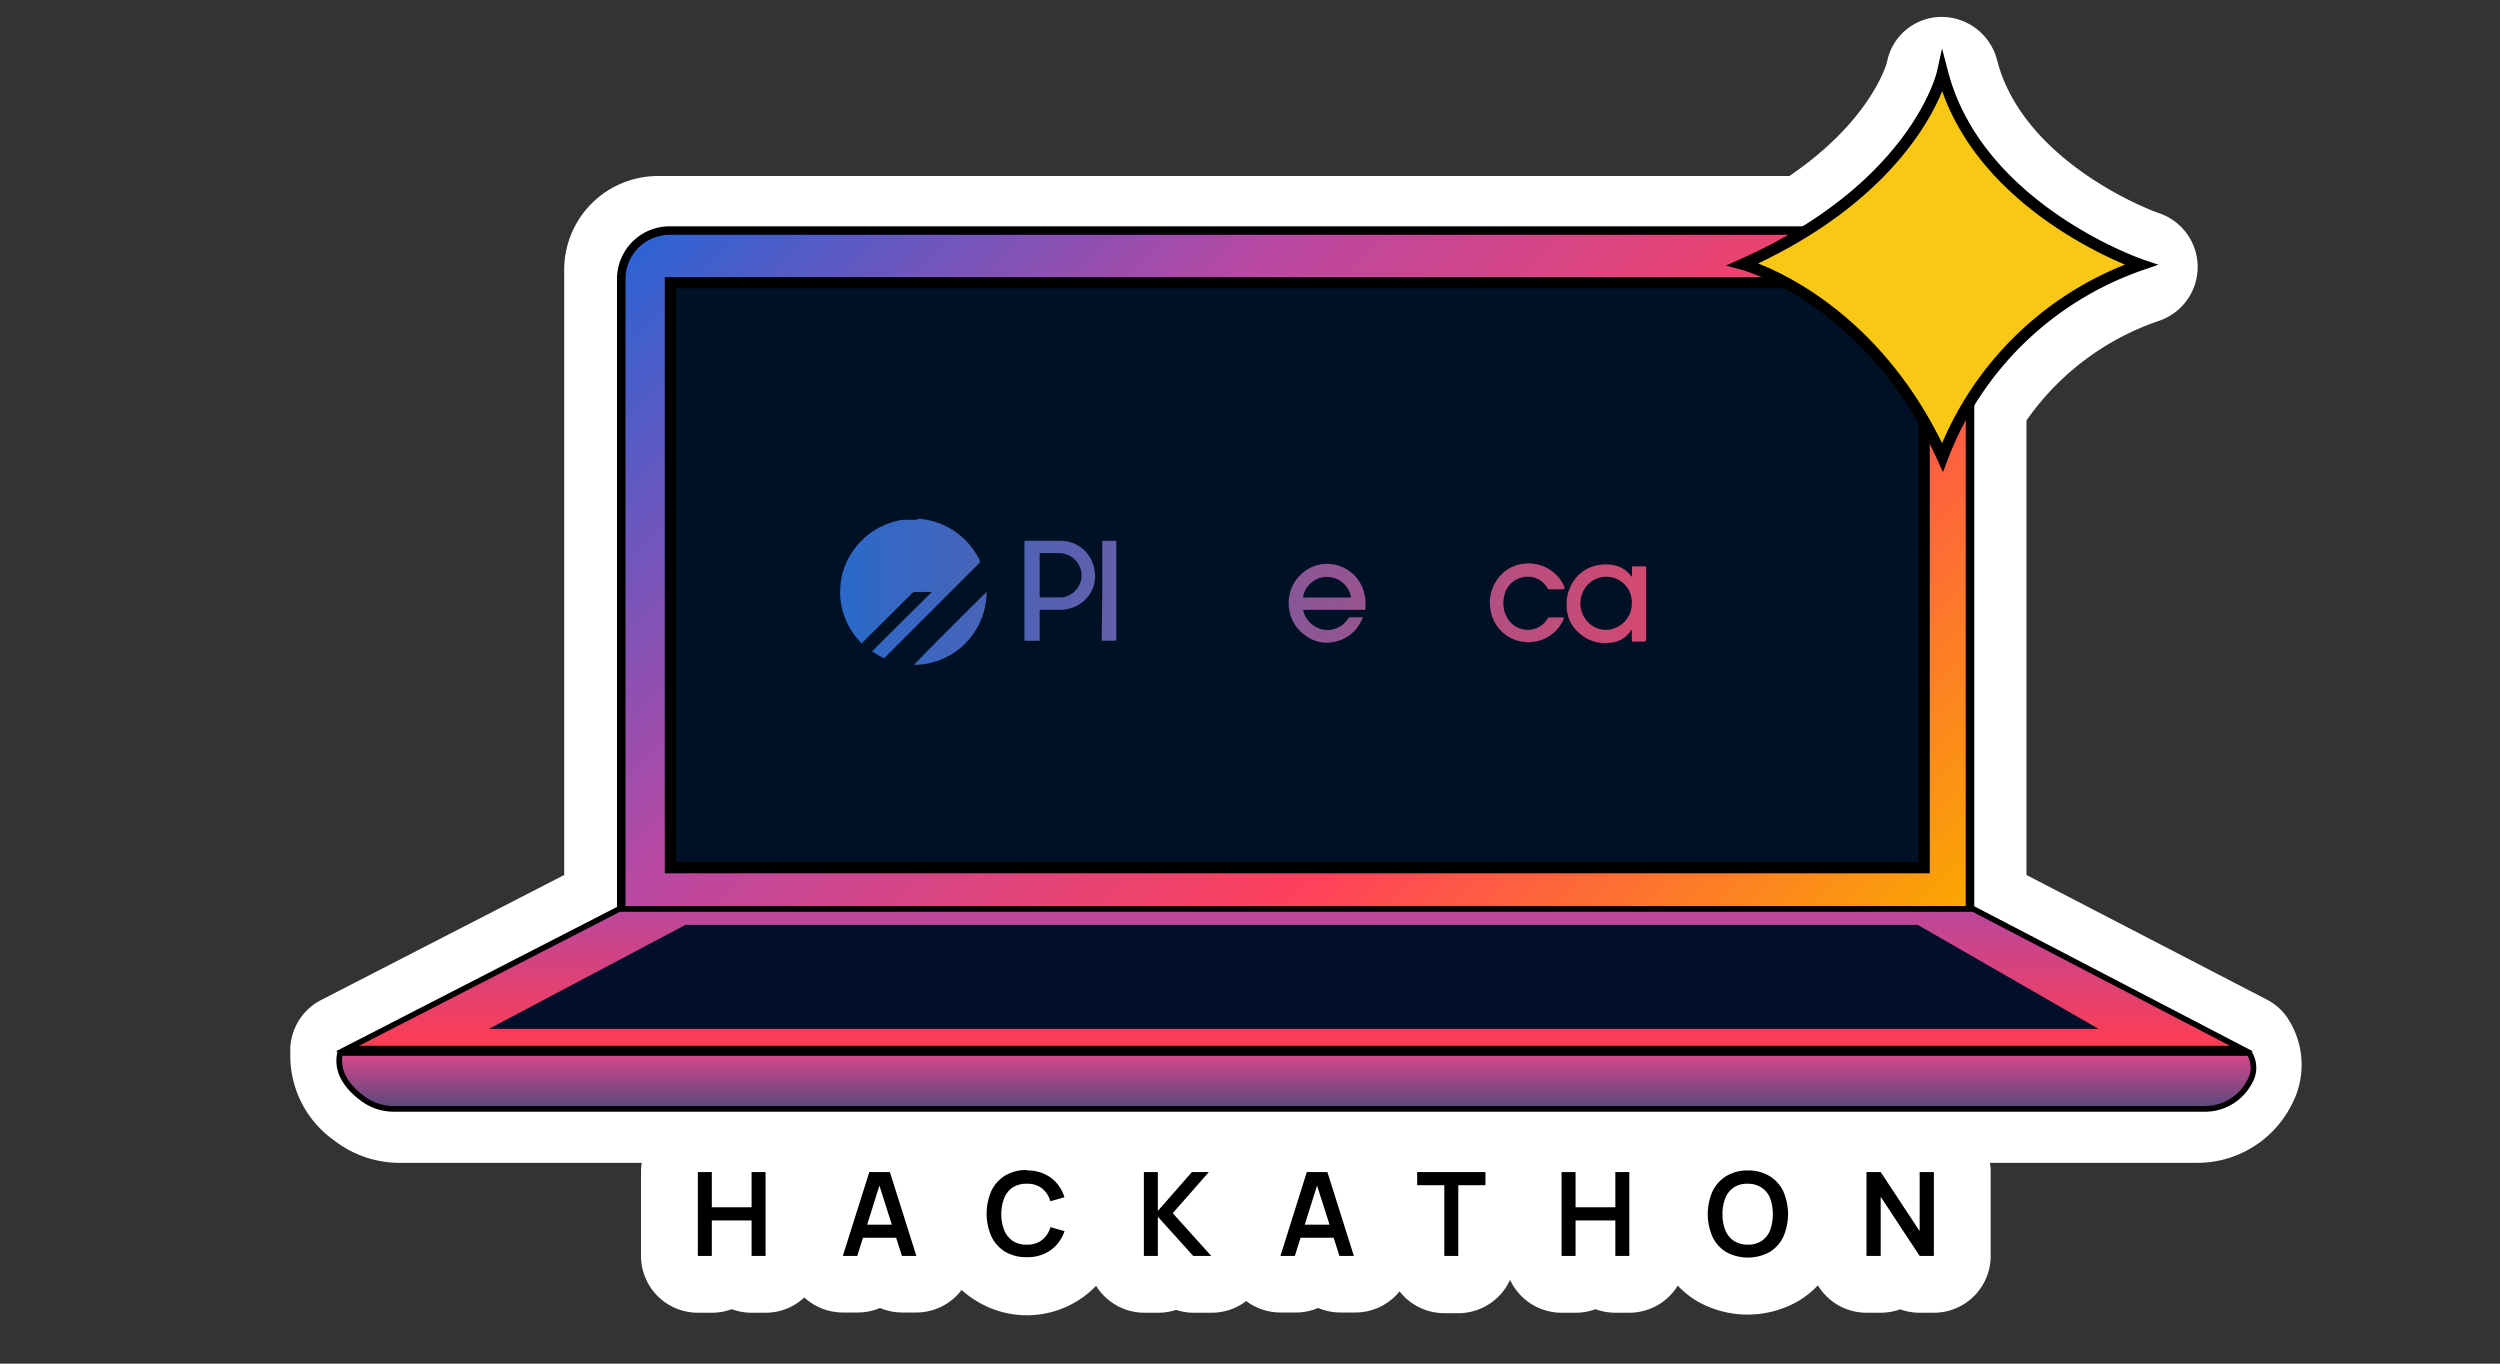 <svg id="Layer_1" data-name="Layer 1" xmlns="http://www.w3.org/2000/svg" xmlns:xlink="http://www.w3.org/1999/xlink" viewBox="0 0 220 120"><rect x="0" y="0" width="220" height="120" fill="#333333" stroke="none"/><defs><style>.cls-1{fill:none;}.cls-2{fill:url(#linear-gradient);}.cls-3{fill:#fff;}.cls-4,.cls-5,.cls-6,.cls-8,.cls-9{stroke:#000;stroke-miterlimit:10;}.cls-4,.cls-6{stroke-width:0.5px;}.cls-4{fill:url(#linear-gradient-2);}.cls-5{stroke-width:0.75px;fill:url(#linear-gradient-3);}.cls-6{fill:url(#linear-gradient-4);}.cls-7{fill:#010f2a;}.cls-8{fill:#001126;}.cls-9{fill:#f9c815;}.cls-10{clip-path:url(#clip-path);}.cls-11{fill:url(#linear-gradient-5);}.cls-12{clip-path:url(#clip-path-2);}.cls-13{clip-path:url(#clip-path-3);}.cls-14{clip-path:url(#clip-path-4);}.cls-15{clip-path:url(#clip-path-5);}.cls-16{clip-path:url(#clip-path-6);}.cls-17{clip-path:url(#clip-path-7);}.cls-18{clip-path:url(#clip-path-8);}.cls-19{clip-path:url(#clip-path-9);}.cls-20{clip-path:url(#clip-path-10);}.cls-21{clip-path:url(#clip-path-11);}.cls-22{clip-path:url(#clip-path-12);}.cls-23{clip-path:url(#clip-path-13);}</style><linearGradient id="linear-gradient" x1="28.04" y1="51.99" x2="200.09" y2="51.99" gradientUnits="userSpaceOnUse"><stop offset="0" stop-color="#276aca"/><stop offset="1" stop-color="#ed4462"/></linearGradient><linearGradient id="linear-gradient-2" x1="114.06" y1="97.58" x2="114.06" y2="92.66" gradientUnits="userSpaceOnUse"><stop offset="0" stop-color="#57487d"/><stop offset="1" stop-color="#da488c"/></linearGradient><linearGradient id="linear-gradient-3" x1="70" y1="7.45" x2="158.02" y2="95.48" gradientUnits="userSpaceOnUse"><stop offset="0" stop-color="#2c63d4"/><stop offset="0.32" stop-color="#b948a3"/><stop offset="0.66" stop-color="#ff415b"/><stop offset="1" stop-color="#fba900"/></linearGradient><linearGradient id="linear-gradient-4" x1="113.91" y1="92.28" x2="113.91" y2="79.99" gradientUnits="userSpaceOnUse"><stop offset="0" stop-color="#fe3d51"/><stop offset="1" stop-color="#b9479e"/></linearGradient><clipPath id="clip-path"><path id="SVGID" class="cls-1" d="M80.89,45.65a6.5,6.5,0,0,1,5.33,3.67c0,.11,0,.11,0,.19l-8.36,8.36a.13.13,0,0,1-.18,0,6.4,6.4,0,0,1-.94-.55L82,52.09a.19.19,0,0,0-.12,0H80.51a.31.31,0,0,0-.22.09L75.94,56.5l-.1.14a6.45,6.45,0,0,1-1.89-4,7.27,7.27,0,0,1,0-1,6,6,0,0,1,.35-1.69,6.52,6.52,0,0,1,1.29-2.14,6.31,6.31,0,0,1,1.64-1.31,6.43,6.43,0,0,1,2.22-.76c.19,0,.39,0,.59,0h.65C80.73,45.67,80.81,45.63,80.89,45.65Z"/></clipPath><linearGradient id="linear-gradient-5" x1="72.85" y1="48.42" x2="155.85" y2="48.42" xlink:href="#linear-gradient"/><clipPath id="clip-path-2"><path id="SVGID-2" data-name="SVGID" class="cls-1" d="M105.8,49.8h-1.1c-.06,0-.07,0-.07.08v.69a.28.28,0,0,1,0,.15l-.07-.09a2.42,2.42,0,0,0-1.14-.83A3.49,3.49,0,0,0,99.54,51a3.59,3.59,0,0,0-.67,2.22,3.14,3.14,0,0,0,.94,2.27,3.44,3.44,0,0,0,3,1,2.33,2.33,0,0,0,1.72-1.07s0,0,0,0,0,.08,0,.12v.71c0,.16,0,.16.18.16h.89c.17,0,.17,0,.17-.16V49.87S105.85,49.8,105.8,49.8Zm-2,5.1a2.2,2.2,0,0,1-3-.17,2.37,2.37,0,0,1,.89-3.86,1.86,1.86,0,0,1,.39-.1l.32,0a2.34,2.34,0,0,1,1.43,4.15Z"/></clipPath><clipPath id="clip-path-3"><path id="SVGID-3" data-name="SVGID" class="cls-1" d="M144.86,56.23V50a.33.33,0,0,1,0-.1s0-.06-.07-.06h-1.1c-.05,0-.07,0-.07.07v.85a.24.24,0,0,1-.1-.1,2.49,2.49,0,0,0-1.3-.88,3.51,3.51,0,0,0-1.58-.05,3.25,3.25,0,0,0-2.22,1.48,3.64,3.64,0,0,0-.56,2.11,3.15,3.15,0,0,0,1,2.3,3.41,3.41,0,0,0,2.87.94,2.35,2.35,0,0,0,1.8-1.09s0-.06.07,0v.88c0,.13,0,.11.12.11h1C144.88,56.38,144.85,56.41,144.86,56.23Zm-3.26-.82a2.15,2.15,0,0,1-2-.83,2.38,2.38,0,0,1,.53-3.47,2.26,2.26,0,0,1,3.42,1.38c0,.1,0,.2.05.3a1.15,1.15,0,0,1,0,.24A2.33,2.33,0,0,1,141.6,55.41Z"/></clipPath><clipPath id="clip-path-4"><path id="SVGID-4" data-name="SVGID" class="cls-1" d="M130.52,49.78h-1.26s-.1,0-.12-.06a1.46,1.46,0,0,0-1.07-1,2.42,2.42,0,0,0-1.55.08,1.35,1.35,0,0,0-.71.6A1.07,1.07,0,0,0,126,50.8a2.53,2.53,0,0,0,.86.45c.42.13.84.23,1.26.34a4.59,4.59,0,0,1,1.32.54,2.13,2.13,0,0,1,1,1.13,2.32,2.32,0,0,1-.83,2.67,3.42,3.42,0,0,1-1.4.56,5,5,0,0,1-2-.08,3,3,0,0,1-1.48-.85,2.56,2.56,0,0,1-.56-1.1.15.15,0,0,0,0-.07s0,0,0,0,0,0,.07,0h1.19a.12.12,0,0,1,.13.08,1.32,1.32,0,0,0,.74.78,2.59,2.59,0,0,0,1.29.21,2.28,2.28,0,0,0,1-.26,1.31,1.31,0,0,0,.68-.78,1.05,1.05,0,0,0-.39-1.2,2.82,2.82,0,0,0-.92-.41l-1.43-.4a3.77,3.77,0,0,1-1.19-.54,2,2,0,0,1-.88-1.23,2.25,2.25,0,0,1,1-2.4,3.17,3.17,0,0,1,1.29-.52,3.62,3.62,0,0,1,1.93.13A3.05,3.05,0,0,1,130.22,49a2,2,0,0,1,.3.67S130.54,49.75,130.52,49.78Z"/></clipPath><clipPath id="clip-path-5"><path id="SVGID-5" data-name="SVGID" class="cls-1" d="M120.08,52.31a3.37,3.37,0,0,0-4.17-2.58,3.46,3.46,0,0,0-2.47,3.85,3.31,3.31,0,0,0,1.28,2.23,3.14,3.14,0,0,0,2.78.66,3.27,3.27,0,0,0,2.26-1.77,2.7,2.7,0,0,0,.17-.38h-1.1a.21.21,0,0,0-.2.12,2.14,2.14,0,0,1-2.64.83,2.26,2.26,0,0,1-1.29-1.46.21.21,0,0,1,0-.14H120c.14,0,.14,0,.16-.13A4.54,4.54,0,0,0,120.08,52.31Zm-5.42.27a2.14,2.14,0,0,1,4.23,0Z"/></clipPath><clipPath id="clip-path-6"><path id="SVGID-6" data-name="SVGID" class="cls-1" d="M154.39,52.46a3.31,3.31,0,0,0-1.06-2,3.38,3.38,0,0,0-2.92-.81,3.13,3.13,0,0,0-1.74,1,3.56,3.56,0,0,0-.93,3.06,3.27,3.27,0,0,0,1.07,2,3.13,3.13,0,0,0,2.92.84,3.3,3.3,0,0,0,2.44-2,.1.1,0,0,0,0-.11h-1.06a.23.23,0,0,0-.22.12,2.15,2.15,0,0,1-2.42.91A2.22,2.22,0,0,1,149.06,54a.92.92,0,0,1-.11-.33.42.42,0,0,1,.16,0h5.07c.22,0,.22,0,.22-.22v-.72A2.26,2.26,0,0,0,154.39,52.46Zm-5.44.11a2.16,2.16,0,0,1,2.15-1.82,2.14,2.14,0,0,1,2.07,1.82Z"/></clipPath><clipPath id="clip-path-7"><path id="SVGID-7" data-name="SVGID" class="cls-1" d="M96.31,50.15a3,3,0,0,0-3-2.56h-3c-.15,0-.16,0-.16.15V56.2a.33.33,0,0,1,0,.1c0,.06,0,.09.09.09H91.4c.06,0,.09,0,.09-.08a.27.27,0,0,1,0-.09c0-.81,0-1.61,0-2.42,0-.15,0-.14.13-.14h1.66a2.85,2.85,0,0,0,.77-.09,3,3,0,0,0,2.11-1.78A2.87,2.87,0,0,0,96.31,50.15Zm-1.13.65a2,2,0,0,1-1.68,1.77H91.62c-.16,0-.13,0-.13-.13,0-.61,0-1.22,0-1.83V48.73s0-.06.05-.06h1.67A2,2,0,0,1,95.18,50.8Z"/></clipPath><clipPath id="clip-path-8"><path id="SVGID-8" data-name="SVGID" class="cls-1" d="M108.1,50.49l.12-.13a2.17,2.17,0,0,1,1.26-.69,3,3,0,0,1,1.66.15,2.39,2.39,0,0,1,1.54,1.77,3.55,3.55,0,0,1,.1.86v3.81c0,.14,0,.12-.12.12h-1c-.13,0-.12,0-.12-.12V52.79a3.12,3.12,0,0,0-.14-1,1.3,1.3,0,0,0-.71-.87,1.83,1.83,0,0,0-1.6,0,1.6,1.6,0,0,0-.81,1,2.73,2.73,0,0,0-.12.85v3.43c0,.17,0,.17-.17.17h-1c-.1,0-.1,0-.1-.1,0-.44,0-.89,0-1.33,0-1.66,0-3.33,0-5,0-.18,0-.16.15-.16h1c.1,0,.11,0,.11.1v.58Z"/></clipPath><clipPath id="clip-path-9"><path id="SVGID-9" data-name="SVGID" class="cls-1" d="M137.6,51.86h-1.3c-.07,0-.09,0-.12-.09a2.19,2.19,0,0,0-.5-.6,1.87,1.87,0,0,0-1-.41,2.2,2.2,0,0,0-1.19.21,2.06,2.06,0,0,0-1.1,1.39,2.65,2.65,0,0,0,.2,1.93,2.08,2.08,0,0,0,3,.79,2.26,2.26,0,0,0,.61-.66.13.13,0,0,1,.13-.09h1.29s0,.08,0,.11a3.29,3.29,0,0,1-2.44,2,3.35,3.35,0,0,1-4-2.67,3.5,3.5,0,0,1,.89-3.16,3.13,3.13,0,0,1,2-1,3.43,3.43,0,0,1,2.91,1,3,3,0,0,1,.71,1.1A.13.13,0,0,1,137.6,51.86Z"/></clipPath><clipPath id="clip-path-10"><path id="SVGID-10" data-name="SVGID" class="cls-1" d="M124.14,56.26a1.42,1.42,0,0,1-.51.21,2.47,2.47,0,0,1-1.45,0A1.56,1.56,0,0,1,121.12,55v-.25c0-1.23,0-2.46,0-3.69,0-.18,0-.16-.15-.16h-.73c-.07,0-.1,0-.09-.09v-.9c0-.08,0-.09.1-.09H121c.18,0,.15,0,.15-.16,0-.63,0-1.27,0-1.9,0,0,0-.07,0-.1s0,0,0,0h1.06c.13,0,.12,0,.12.12v2c0,.12,0,.12.11.12h1.07c.21,0,.21,0,.21.21v.75c0,.13,0,.12-.13.12h-1.13c-.14,0-.13,0-.13.12v3.59a1.49,1.49,0,0,0,.05.36.63.63,0,0,0,.57.47,1.39,1.39,0,0,0,.5,0c.06,0,.1,0,.13,0A3.15,3.15,0,0,0,124.14,56.26Z"/></clipPath><clipPath id="clip-path-11"><path id="SVGID-11" data-name="SVGID" class="cls-1" d="M86.82,52.09a6.42,6.42,0,0,1-6.4,6.42C80.5,58.38,86,52.86,86.82,52.09Z"/></clipPath><clipPath id="clip-path-12"><path id="SVGID-12" data-name="SVGID" class="cls-1" d="M147.07,52v4.25c0,.15,0,.13-.14.13h-1c-.15,0-.13,0-.13-.14V47.76c0-.2,0-.17.18-.17h.92c.17,0,.15,0,.15.15Z"/></clipPath><clipPath id="clip-path-13"><path id="SVGID-13" data-name="SVGID" class="cls-1" d="M97,52V47.75c0-.18,0-.16.16-.16h.92c.18,0,.16,0,.16.17v8.47c0,.17,0,.15-.15.15h-1c-.16,0-.14,0-.14-.14Z"/></clipPath></defs><title>Artboard 1</title><path class="cls-2" d="M35.24,99.89a6.94,6.94,0,0,1-4.32-1.49c-2.1-1.67-3.1-3.74-2.84-5.89a2.46,2.46,0,0,1,1.32-2.26L52.15,78.56V23.72A5.74,5.74,0,0,1,57.88,18H158.21c8.65-5.63,10.21-11.7,10.27-12a2.52,2.52,0,0,1,2.41-1.92h0A2.5,2.5,0,0,1,173.34,6c2.76,10.6,15.72,15.14,15.85,15.18a2.51,2.51,0,0,1,1.69,2.37,2.48,2.48,0,0,1-1.7,2.36,25.94,25.94,0,0,0-13.35,10.39V78.51l22.56,11.75a2.4,2.4,0,0,1,.83.69,5,5,0,0,1,.24,5.25,6.84,6.84,0,0,1-6.17,3.69Z"/><path class="cls-3" d="M170.92,6.59c3.13,12,17.46,16.91,17.46,16.91a28.49,28.49,0,0,0-15,12V80.18h.3l23.61,12.3a2.48,2.48,0,0,1,0,2.6,4.36,4.36,0,0,1-3.93,2.31h-158a4.36,4.36,0,0,1-2.76-1c-1.07-.84-2.25-2.22-1.86-4h-.07l23.92-12.3h.18V23.72a3.23,3.23,0,0,1,3.23-3.24H158.94c10.32-6.45,12-13.89,12-13.89m0-5.1h-.18a4.9,4.9,0,0,0-4.71,4c-.16.57-1.72,5.34-8.59,10H57.88a8.25,8.25,0,0,0-8.23,8.24V77L28.26,88a5,5,0,0,0-2.71,4.72,9.11,9.11,0,0,0,3.82,7.61,9.42,9.42,0,0,0,5.87,2h158a9.29,9.29,0,0,0,8.4-5.07,7.46,7.46,0,0,0-.5-7.91A4.93,4.93,0,0,0,199.55,88L178.33,77V37A23.38,23.38,0,0,1,190,28.23a5,5,0,0,0,0-9.47c-.1,0-11.85-4.23-14.25-13.44a5.05,5.05,0,0,0-4.82-3.83Z"/><path class="cls-4" d="M29.93,92.66h168a2.46,2.46,0,0,1,0,2.6,4.42,4.42,0,0,1-4,2.32H34.58a4.52,4.52,0,0,1-2.78-1C30.73,95.78,29.53,94.41,29.93,92.66Z"/><path class="cls-5" d="M58.92,20.29H169.1a4.26,4.26,0,0,1,4.26,4.26v55.6a0,0,0,0,1,0,0H54.67a0,0,0,0,1,0,0V24.54A4.26,4.26,0,0,1,58.92,20.29Z"/><polygon class="cls-6" points="30.56 92.28 54.49 79.99 173.65 79.99 197.26 92.28 30.56 92.28"/><polygon class="cls-7" points="60.32 81.39 43.03 90.54 184.67 90.54 168.76 81.39 60.32 81.39"/><rect class="cls-8" x="59" y="24.89" width="110.32" height="51.46"/><path class="cls-9" d="M170.94,6.4s-2.22,10-17.56,16.85c0,0,11.2,3,17.56,17A28.71,28.71,0,0,1,188.4,23.3S174.07,18.41,170.94,6.4Z"/><g class="cls-10"><rect class="cls-11" x="72.85" y="37.27" width="83" height="22.3"/></g><g class="cls-12"><rect class="cls-11" x="72.85" y="37.27" width="83" height="22.3"/></g><g class="cls-13"><rect class="cls-11" x="72.85" y="37.27" width="83" height="22.3"/></g><g class="cls-14"><rect class="cls-11" x="72.85" y="37.27" width="83" height="22.3"/></g><g class="cls-15"><rect class="cls-11" x="72.85" y="37.27" width="83" height="22.3"/></g><g class="cls-16"><rect class="cls-11" x="72.85" y="37.27" width="83" height="22.3"/></g><g class="cls-17"><rect class="cls-11" x="72.85" y="37.27" width="83" height="22.3"/></g><g class="cls-18"><rect class="cls-11" x="72.85" y="37.27" width="83" height="22.3"/></g><g class="cls-19"><rect class="cls-11" x="72.85" y="37.27" width="83" height="22.3"/></g><g class="cls-20"><rect class="cls-11" x="72.85" y="37.27" width="83" height="22.3"/></g><g class="cls-21"><rect class="cls-11" x="72.85" y="37.27" width="83" height="22.3"/></g><g class="cls-22"><rect class="cls-11" x="72.85" y="37.27" width="83" height="22.3"/></g><g class="cls-23"><rect class="cls-11" x="72.85" y="37.27" width="83" height="22.3"/></g><rect class="cls-3" x="67.37" y="98.89" width="97.66" height="10.04"/><path d="M66.14,113a2.5,2.5,0,0,1-1.75-.71,2.5,2.5,0,0,1-1.75.71H61.41a2.5,2.5,0,0,1-2.5-2.5v-7.38a2.5,2.5,0,0,1,2.5-2.5h1.23a2.5,2.5,0,0,1,1.75.71,2.5,2.5,0,0,1,1.75-.71h1.23a2.5,2.5,0,0,1,2.5,2.5v7.38a2.5,2.5,0,0,1-2.5,2.5Z"/><path class="cls-3" d="M67.37,103.14v7.38H66.14V107.4h-3.5v3.12H61.41v-7.38h1.23v3.1h3.5v-3.1h1.23m0-5H66.14a5.07,5.07,0,0,0-1.75.31,5,5,0,0,0-1.75-.31H61.41a5,5,0,0,0-5,5v7.38a5,5,0,0,0,5,5h1.23a5,5,0,0,0,1.75-.31,5.07,5.07,0,0,0,1.75.31h1.23a5,5,0,0,0,5-5v-7.38a5,5,0,0,0-5-5Z"/><path d="M79.37,113a2.5,2.5,0,0,1-2-1,2.48,2.48,0,0,1-2,1H74.17a2.5,2.5,0,0,1-2.38-3.25l2.32-7.38a2.5,2.5,0,0,1,2.39-1.75h1.81a2.48,2.48,0,0,1,2.38,1.75L83,109.77A2.5,2.5,0,0,1,80.64,113Z"/><path class="cls-3" d="M78.31,103.14l2.33,7.38H79.37l-.51-1.6H75.94l-.5,1.6H74.17l2.33-7.38h1.81m-2,4.63h2.17l-1.09-3.44-1.08,3.44m2-9.63H76.5a5,5,0,0,0-4.77,3.49L69.4,109a5,5,0,0,0,4.77,6.5h1.27a4.94,4.94,0,0,0,2-.4,5,5,0,0,0,2,.4h1.27A5,5,0,0,0,85.4,109l-2.32-7.39a5,5,0,0,0-4.77-3.49Z"/><path d="M90.35,113.17a6,6,0,0,1-3.2-.85A5.68,5.68,0,0,1,85,109.93a7.09,7.09,0,0,1-.67-3.1,7.16,7.16,0,0,1,.67-3.11,5.66,5.66,0,0,1,2.16-2.38,6.37,6.37,0,0,1,6.83.28,5.82,5.82,0,0,1,2.08,3,2.52,2.52,0,0,1-.19,1.94,2.2,2.2,0,0,1-.19.3,2.9,2.9,0,0,1,.19.29,2.55,2.55,0,0,1,.19,1.95A5.86,5.86,0,0,1,94,112,5.94,5.94,0,0,1,90.35,113.17Z"/><path class="cls-3" d="M90.35,103a3.5,3.5,0,0,1,2.13.64,3.36,3.36,0,0,1,1.19,1.72l-1.24.35a2.23,2.23,0,0,0-.74-1.14,2.1,2.1,0,0,0-1.34-.4,2.18,2.18,0,0,0-1.24.33,2,2,0,0,0-.74.94,4,4,0,0,0,0,2.82,2.13,2.13,0,0,0,.75.94,2.18,2.18,0,0,0,1.24.33,2.1,2.1,0,0,0,1.34-.41,2.2,2.2,0,0,0,.74-1.13l1.24.35A3.36,3.36,0,0,1,92.48,110a3.49,3.49,0,0,1-2.13.63,3.6,3.6,0,0,1-1.9-.48,3.18,3.18,0,0,1-1.21-1.35,5,5,0,0,1,0-4,3.18,3.18,0,0,1,1.21-1.35,3.6,3.6,0,0,1,1.9-.49m0-5a8.41,8.41,0,0,0-4.51,1.23,8.12,8.12,0,0,0-3.09,3.42,9.95,9.95,0,0,0,0,8.4,8.18,8.18,0,0,0,3.09,3.42,8.46,8.46,0,0,0,12.6-4.62,5,5,0,0,0,0-3,5,5,0,0,0,0-3A8.26,8.26,0,0,0,90.35,98Z"/><path d="M105,113a2.5,2.5,0,0,1-1.55-.54,2.5,2.5,0,0,1-1.56.54h-1.23a2.5,2.5,0,0,1-2.5-2.5v-7.38a2.5,2.5,0,0,1,2.5-2.5h1.23a2.54,2.54,0,0,1,1.48.48,2.49,2.49,0,0,1,1.47-.48h1.52a2.48,2.48,0,0,1,2.27,1.46,2.52,2.52,0,0,1-.39,2.69l-1.71,1.94,1.9,2.12a2.5,2.5,0,0,1-1.86,4.17Z"/><path class="cls-3" d="M106.38,103.14l-3.18,3.62,3.39,3.76H105l-3.11-3.45v3.45h-1.23v-7.38h1.23v3.42l3-3.42h1.52m0-5h-1.52a4.85,4.85,0,0,0-1.47.22,4.82,4.82,0,0,0-1.48-.22h-1.23a5,5,0,0,0-5,5v7.38a5,5,0,0,0,5,5h1.23a5,5,0,0,0,1.56-.25,4.79,4.79,0,0,0,1.55.25h1.57a5,5,0,0,0,3.72-8.35l-.42-.46.25-.28a5,5,0,0,0-3.76-8.29Z"/><path d="M117.87,113a2.48,2.48,0,0,1-2-1,2.5,2.5,0,0,1-2,1h-1.27a2.5,2.5,0,0,1-2.39-3.25l2.33-7.39a2.49,2.49,0,0,1,2.38-1.74h1.81a2.5,2.5,0,0,1,2.39,1.75l2.32,7.38a2.49,2.49,0,0,1-2.38,3.25Z"/><path class="cls-3" d="M116.81,103.14l2.33,7.38h-1.27l-.51-1.6h-2.91l-.5,1.6h-1.27l2.32-7.38h1.81m-2,4.63H117l-1.1-3.44-1.08,3.44m2-9.63H115a5,5,0,0,0-4.77,3.49L107.91,109a5,5,0,0,0,4.77,6.5H114a5,5,0,0,0,2-.4,5,5,0,0,0,2,.4h1.27a5,5,0,0,0,4.77-6.5l-2.33-7.39a5,5,0,0,0-4.77-3.49Z"/><path d="M127.1,113a2.5,2.5,0,0,1-2.5-2.5v-3.73a2.49,2.49,0,0,1-2.39-2.49v-1.16a2.5,2.5,0,0,1,2.5-2.5h6a2.5,2.5,0,0,1,2.5,2.5v1.16a2.49,2.49,0,0,1-2.39,2.49v3.73a2.5,2.5,0,0,1-2.5,2.5Z"/><path class="cls-3" d="M130.72,103.14v1.16h-2.39v6.22H127.1V104.3h-2.39v-1.16h6m0-5h-6a5,5,0,0,0-5,5v1.16a5,5,0,0,0,2.39,4.26v2a5,5,0,0,0,5,5h1.23a5,5,0,0,0,5-5v-2a5,5,0,0,0,2.39-4.26v-1.16a5,5,0,0,0-5-5Z"/><path d="M142.15,113a2.5,2.5,0,0,1-1.75-.71,2.5,2.5,0,0,1-1.75.71h-1.23a2.5,2.5,0,0,1-2.5-2.5v-7.38a2.5,2.5,0,0,1,2.5-2.5h1.23a2.5,2.5,0,0,1,1.75.71,2.5,2.5,0,0,1,1.75-.71h1.23a2.5,2.5,0,0,1,2.5,2.5v7.38a2.5,2.5,0,0,1-2.5,2.5Z"/><path class="cls-3" d="M143.38,103.14v7.38h-1.23V107.4h-3.5v3.12h-1.23v-7.38h1.23v3.1h3.5v-3.1h1.23m0-5h-1.23a5.11,5.11,0,0,0-1.75.31,5,5,0,0,0-1.75-.31h-1.23a5,5,0,0,0-5,5v7.38a5,5,0,0,0,5,5h1.23a5,5,0,0,0,1.75-.31,5.11,5.11,0,0,0,1.75.31h1.23a5,5,0,0,0,5-5v-7.38a5,5,0,0,0-5-5Z"/><path d="M153.81,113.17a6,6,0,0,1-3.2-.85,5.6,5.6,0,0,1-2.15-2.39,7,7,0,0,1-.68-3.1,7,7,0,0,1,.68-3.11,5.57,5.57,0,0,1,2.15-2.38,6,6,0,0,1,3.2-.86,6.13,6.13,0,0,1,3.21.85,5.74,5.74,0,0,1,2.16,2.39,7.16,7.16,0,0,1,.67,3.11,7,7,0,0,1-.68,3.11,5.57,5.57,0,0,1-2.15,2.38A6,6,0,0,1,153.81,113.17Z"/><path class="cls-3" d="M153.81,103a3.58,3.58,0,0,1,1.9.49,3.13,3.13,0,0,1,1.22,1.35,5,5,0,0,1,0,4,3.13,3.13,0,0,1-1.22,1.35,4,4,0,0,1-3.79,0,3.2,3.2,0,0,1-1.22-1.35,5,5,0,0,1,0-4,3.2,3.2,0,0,1,1.22-1.35,3.57,3.57,0,0,1,1.89-.49m0,6.53a2.1,2.1,0,0,0,1.21-.33,2,2,0,0,0,.75-.94,4.26,4.26,0,0,0,0-2.82,2,2,0,0,0-.75-.93,2.18,2.18,0,0,0-1.24-.34h0a2.1,2.1,0,0,0-1.21.33,2,2,0,0,0-.74.93,3.67,3.67,0,0,0-.25,1.42,3.59,3.59,0,0,0,.25,1.41,2.07,2.07,0,0,0,.74.93,2.25,2.25,0,0,0,1.23.34h0m0-11.53a8.43,8.43,0,0,0-4.51,1.23,8.12,8.12,0,0,0-3.09,3.42,9.41,9.41,0,0,0-.93,4.2,9.55,9.55,0,0,0,.93,4.2,8.18,8.18,0,0,0,3.09,3.42,8.95,8.95,0,0,0,9,0,8.08,8.08,0,0,0,3.1-3.42,10,10,0,0,0,0-8.41,8.19,8.19,0,0,0-3.1-3.42A8.49,8.49,0,0,0,153.81,98Z"/><path d="M168.93,113a2.49,2.49,0,0,1-1.71-.68,2.51,2.51,0,0,1-1.72.68h-1.25a2.5,2.5,0,0,1-2.5-2.5v-7.38a2.5,2.5,0,0,1,2.5-2.5h1.25a2.47,2.47,0,0,1,1.72.68,2.44,2.44,0,0,1,1.71-.68h1.25a2.5,2.5,0,0,1,2.5,2.5v7.38a2.5,2.5,0,0,1-2.5,2.5Z"/><path class="cls-3" d="M170.18,103.14v7.38h-1.25l-3.43-5.2v5.2h-1.25v-7.38h1.25l3.43,5.2v-5.2h1.25m0-5h-1.25a4.94,4.94,0,0,0-1.72.3,4.88,4.88,0,0,0-1.71-.3h-1.25a5,5,0,0,0-5,5v7.38a5,5,0,0,0,5,5h1.25a5.14,5.14,0,0,0,1.72-.3,4.92,4.92,0,0,0,1.71.3h1.25a5,5,0,0,0,5-5v-7.38a5,5,0,0,0-5-5Z"/></svg>